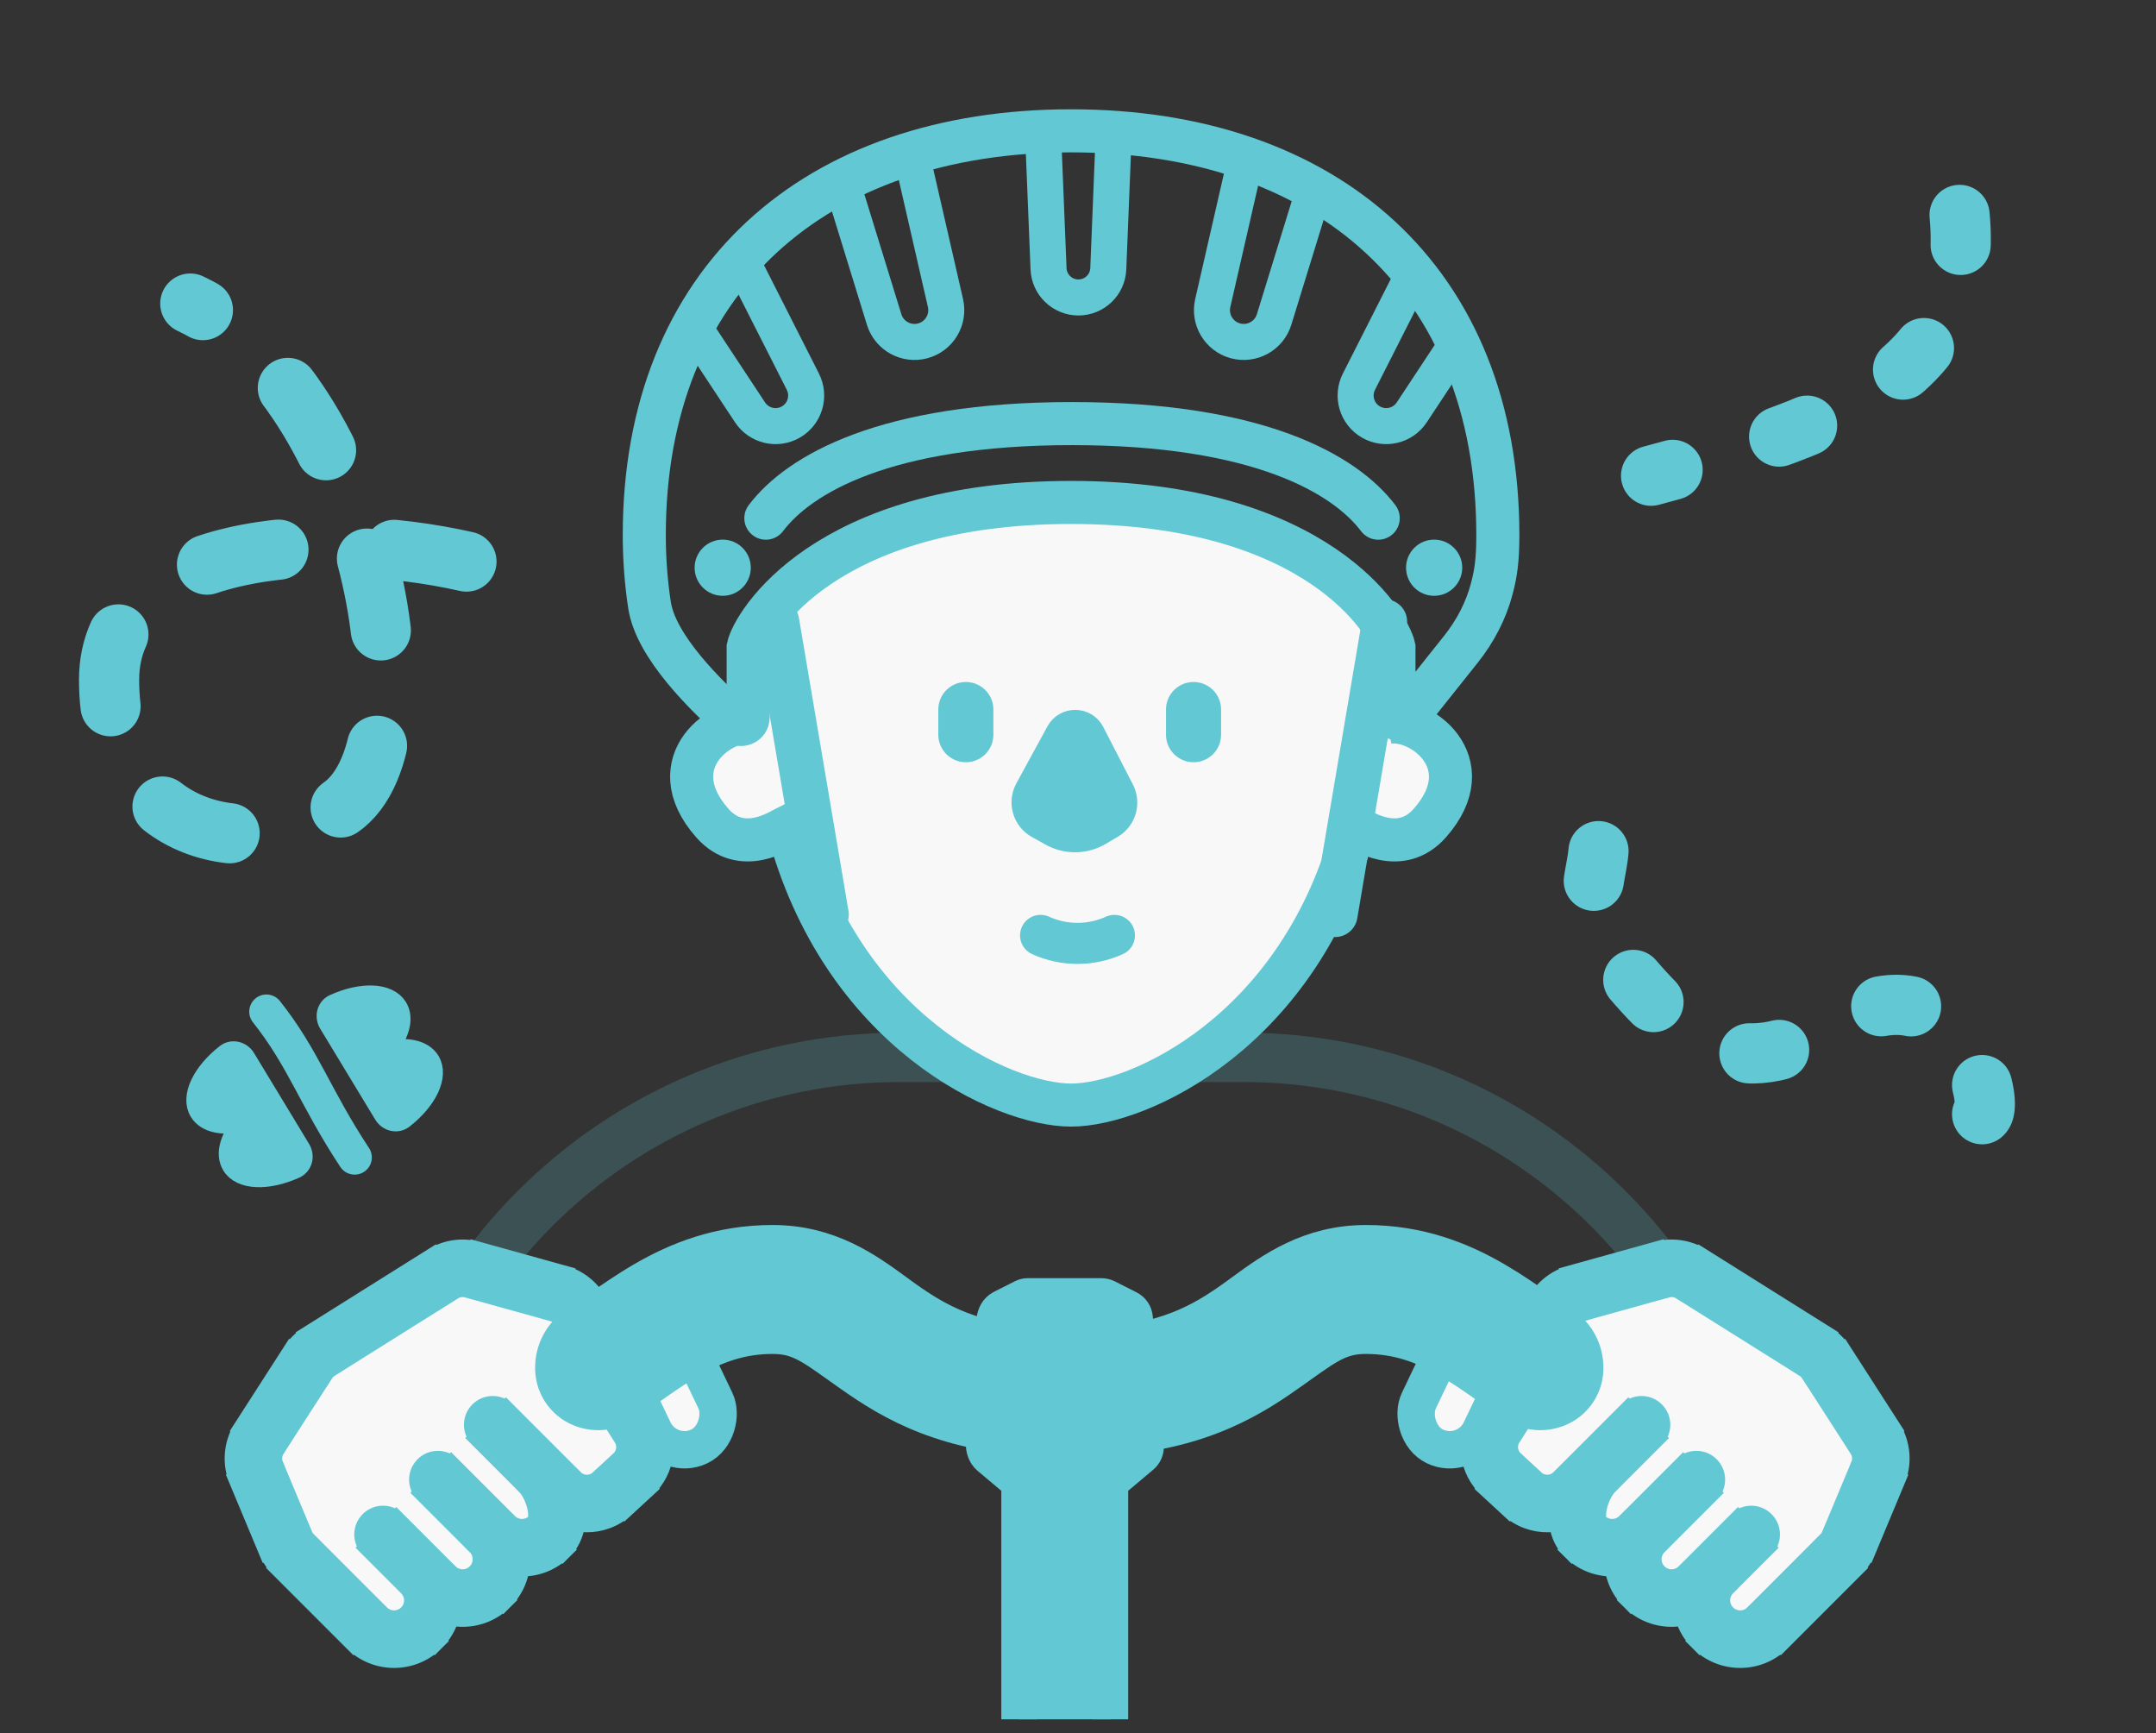 <?xml version="1.0" encoding="UTF-8" standalone="no"?>
<svg
   width="107"
   height="86"
   viewBox="0 0 107 86"
   fill="none"
   version="1.1"
   id="svg28"
   sodipodi:docname="Icon_LTS2.svg"
   inkscape:version="1.3.2 (091e20e, 2023-11-25, custom)"
   xmlns:inkscape="http://www.inkscape.org/namespaces/inkscape"
   xmlns:sodipodi="http://sodipodi.sourceforge.net/DTD/sodipodi-0.dtd"
   xmlns="http://www.w3.org/2000/svg"
   xmlns:svg="http://www.w3.org/2000/svg">
  <rect x="0" y="0" width="107" height="86" fill="#333333" stroke="none"/>
  <sodipodi:namedview
     id="namedview28"
     pagecolor="#ffffff"
     bordercolor="#000000"
     borderopacity="0.25"
     inkscape:showpageshadow="2"
     inkscape:pageopacity="0.0"
     inkscape:pagecheckerboard="0"
     inkscape:deskcolor="#d1d1d1"
     inkscape:zoom="9.5465116"
     inkscape:cx="53.527406"
     inkscape:cy="43"
     inkscape:window-width="1920"
     inkscape:window-height="1017"
     inkscape:window-x="1912"
     inkscape:window-y="-8"
     inkscape:window-maximized="1"
     inkscape:current-layer="svg28" />
  <g
     clip-path="url(#clip0_16_6444)"
     id="g28">
    <path
       opacity="0.2"
       d="M87.306 78.055V78.055C87.306 63.921 75.848 52.463 61.714 52.463H44.653C30.519 52.463 19.061 63.921 19.061 78.055V78.055"
       stroke="#DDA34E"
       stroke-width="2.448"
       id="path1"
       style="stroke:#62c8d3;stroke-opacity:1" />
    <rect
       x="71.777"
       y="66.645"
       width="3.402"
       height="4.864"
       rx="1.701"
       transform="rotate(25.515 71.777 66.645)"
       fill="#F8F8F8"
       stroke="#DDA34E"
       stroke-width="1.855"
       id="rect1"
       style="stroke:#62c8d3;stroke-opacity:1" />
    <rect
       width="3.402"
       height="4.864"
       rx="1.701"
       transform="matrix(-0.902 0.431 0.431 0.902 34.143 66.645)"
       fill="#F8F8F8"
       stroke="#DDA34E"
       stroke-width="1.855"
       id="rect2"
       style="stroke:#62c8d3;stroke-opacity:1" />
    <path
       d="M75.534 74.107L74.509 73.161C73.849 72.552 73.72 71.557 74.203 70.799L76.221 67.637C76.316 67.487 76.39 67.324 76.439 67.153L76.931 65.449C77.11 64.83 77.596 64.348 78.217 64.176L82.463 62.996C82.966 62.857 83.504 62.935 83.946 63.212L90.068 67.052C90.299 67.197 90.495 67.391 90.643 67.62L93.048 71.358C93.378 71.871 93.435 72.514 93.2 73.077L91.754 76.538C91.661 76.761 91.525 76.964 91.354 77.135L89.632 78.857L87.724 80.766C86.972 81.517 85.754 81.517 85.002 80.766C84.25 80.014 84.25 78.796 85.002 78.044L84.32 78.726C83.568 79.478 82.35 79.478 81.598 78.726C80.847 77.975 80.847 76.756 81.598 76.005L81.374 76.229C80.623 76.98 79.404 76.98 78.653 76.229C77.901 75.477 78.404 73.755 79.156 73.004L78.104 74.055C77.4 74.76 76.266 74.782 75.534 74.107Z"
       fill="#F8F8F8"
       id="path2" />
    <path
       d="M74.509 73.161L75.138 72.479L75.138 72.479L74.509 73.161ZM75.534 74.107L74.905 74.789L74.905 74.789L75.534 74.107ZM80.812 70.036C81.174 69.674 81.761 69.674 82.124 70.036C82.486 70.398 82.486 70.986 82.124 71.348L80.812 70.036ZM78.217 64.176L77.969 63.282L77.969 63.282L78.217 64.176ZM82.463 62.996L82.215 62.102L82.215 62.102L82.463 62.996ZM93.2 73.077L94.056 73.435L93.2 73.077ZM91.754 76.538L90.898 76.181L90.898 76.181L91.754 76.538ZM83.533 72.758C83.895 72.395 84.483 72.395 84.845 72.758C85.207 73.12 85.207 73.707 84.845 74.07L83.533 72.758ZM86.255 75.479C86.617 75.117 87.205 75.117 87.567 75.479C87.929 75.842 87.929 76.429 87.567 76.791L86.255 75.479ZM89.632 78.857L88.977 78.201L88.977 78.201L89.632 78.857ZM91.354 77.135L92.01 77.791L92.01 77.791L91.354 77.135ZM83.946 63.212L83.453 63.998L83.946 63.212ZM90.068 67.052L90.561 66.266L90.068 67.052ZM90.643 67.62L91.423 67.118L91.423 67.118L90.643 67.62ZM93.048 71.358L92.268 71.86L93.048 71.358ZM76.931 65.449L77.822 65.706L77.822 65.706L76.931 65.449ZM76.439 67.153L77.331 67.411L77.33 67.411L76.439 67.153ZM76.221 67.637L77.003 68.136L77.003 68.136L76.221 67.637ZM74.203 70.799L74.985 71.299L74.985 71.299L74.203 70.799ZM75.138 72.479L76.163 73.425L74.905 74.789L73.88 73.843L75.138 72.479ZM77.448 73.399L78.5 72.348L79.812 73.66L78.76 74.711L77.448 73.399ZM78.5 72.348L80.812 70.036L82.124 71.348L79.812 73.66L78.5 72.348ZM77.969 63.282L82.215 62.102L82.712 63.89L78.465 65.07L77.969 63.282ZM94.056 73.435L92.611 76.896L90.898 76.181L92.344 72.72L94.056 73.435ZM80.718 75.573L80.942 75.349L82.254 76.661L82.03 76.885L80.718 75.573ZM80.942 75.349L83.533 72.758L84.845 74.07L82.254 76.661L80.942 75.349ZM79.308 75.573C79.698 75.962 80.329 75.962 80.718 75.573L82.03 76.885C80.916 77.999 79.11 77.999 77.996 76.885L79.308 75.573ZM79.812 73.66C79.586 73.885 79.346 74.329 79.249 74.801C79.146 75.308 79.263 75.527 79.308 75.573L77.996 76.885C77.29 76.179 77.283 75.161 77.431 74.431C77.587 73.667 77.974 72.874 78.5 72.348L79.812 73.66ZM83.664 78.07L84.346 77.388L85.658 78.7L84.976 79.382L83.664 78.07ZM84.346 77.388L86.255 75.479L87.567 76.791L85.658 78.7L84.346 77.388ZM82.254 78.07C82.643 78.46 83.275 78.46 83.664 78.07L84.976 79.382C83.862 80.496 82.056 80.496 80.942 79.382L82.254 78.07ZM82.254 76.661C81.865 77.05 81.865 77.681 82.254 78.07L80.942 79.382C79.828 78.269 79.828 76.463 80.942 75.349L82.254 76.661ZM85.658 80.11C86.047 80.499 86.678 80.499 87.068 80.11L88.38 81.422C87.266 82.536 85.46 82.536 84.346 81.422L85.658 80.11ZM85.658 78.7C85.269 79.09 85.269 79.721 85.658 80.11L84.346 81.422C83.232 80.308 83.232 78.502 84.346 77.388L85.658 78.7ZM87.068 80.11L88.977 78.201L90.288 79.513L88.38 81.422L87.068 80.11ZM92.01 77.791L90.288 79.513L88.977 78.201L90.698 76.479L92.01 77.791ZM84.439 62.426L90.561 66.266L89.575 67.838L83.453 63.998L84.439 62.426ZM91.423 67.118L93.828 70.856L92.268 71.86L89.862 68.122L91.423 67.118ZM77.822 65.706L77.331 67.411L75.548 66.896L76.04 65.192L77.822 65.706ZM77.003 68.136L74.985 71.299L73.421 70.3L75.439 67.138L77.003 68.136ZM77.33 67.411C77.257 67.667 77.146 67.911 77.003 68.136L75.439 67.138C75.486 67.063 75.523 66.981 75.548 66.896L77.33 67.411ZM90.561 66.266C90.907 66.483 91.202 66.774 91.423 67.118L89.862 68.122C89.789 68.007 89.691 67.91 89.575 67.838L90.561 66.266ZM92.611 76.896C92.471 77.23 92.267 77.535 92.01 77.791L90.698 76.479C90.784 76.394 90.852 76.292 90.898 76.181L92.611 76.896ZM92.344 72.72C92.461 72.438 92.433 72.117 92.268 71.86L93.828 70.856C94.323 71.626 94.409 72.59 94.056 73.435L92.344 72.72ZM82.215 62.102C82.969 61.893 83.776 62.01 84.439 62.426L83.453 63.998C83.232 63.859 82.963 63.82 82.712 63.89L82.215 62.102ZM76.163 73.425C76.529 73.763 77.096 73.751 77.448 73.399L78.76 74.711C77.704 75.768 76.002 75.802 74.905 74.789L76.163 73.425ZM73.88 73.843C72.889 72.929 72.696 71.437 73.421 70.3L74.985 71.299C74.743 71.677 74.808 72.175 75.138 72.479L73.88 73.843ZM78.465 65.07C78.155 65.156 77.912 65.397 77.822 65.706L76.04 65.192C76.308 64.263 77.038 63.54 77.969 63.282L78.465 65.07Z"
       fill="#DDA34E"
       id="path3"
       style="stroke:#62c8d3;stroke-opacity:1;fill:#62c8d3;fill-opacity:1" />
    <path
       d="M30.386 74.107L31.411 73.161C32.072 72.552 32.2 71.557 31.717 70.799L29.7 67.637C29.604 67.487 29.53 67.324 29.481 67.153L28.989 65.449C28.811 64.83 28.324 64.348 27.703 64.176L23.457 62.996C22.954 62.857 22.416 62.935 21.974 63.212L15.852 67.052C15.621 67.197 15.425 67.391 15.278 67.62L12.872 71.358C12.542 71.871 12.485 72.514 12.72 73.077L14.166 76.538C14.259 76.761 14.395 76.964 14.566 77.135L16.288 78.857L18.197 80.766C18.948 81.517 20.167 81.517 20.918 80.766C21.67 80.014 21.67 78.796 20.918 78.044L21.6 78.726C22.352 79.478 23.57 79.478 24.322 78.726C25.074 77.975 25.074 76.756 24.322 76.005L24.546 76.229C25.298 76.98 26.516 76.98 27.268 76.229C28.019 75.477 27.516 73.755 26.765 73.004L27.816 74.055C28.52 74.76 29.654 74.782 30.386 74.107Z"
       fill="#F8F8F8"
       id="path4" />
    <path
       d="M31.411 73.161L30.782 72.479L30.782 72.479L31.411 73.161ZM30.386 74.107L31.015 74.789L31.015 74.789L30.386 74.107ZM25.109 70.036C24.746 69.674 24.159 69.674 23.797 70.036C23.434 70.398 23.434 70.986 23.797 71.348L25.109 70.036ZM27.703 64.176L27.951 63.282L27.951 63.282L27.703 64.176ZM23.457 62.996L23.705 62.102L23.705 62.102L23.457 62.996ZM12.72 73.077L11.864 73.435L12.72 73.077ZM14.166 76.538L15.022 76.181L15.022 76.181L14.166 76.538ZM22.387 72.758C22.025 72.395 21.437 72.395 21.075 72.758C20.713 73.12 20.713 73.707 21.075 74.07L22.387 72.758ZM19.665 75.479C19.303 75.117 18.716 75.117 18.353 75.479C17.991 75.842 17.991 76.429 18.353 76.791L19.665 75.479ZM16.288 78.857L16.944 78.201L16.944 78.201L16.288 78.857ZM14.566 77.135L13.91 77.791L13.91 77.791L14.566 77.135ZM21.974 63.212L22.467 63.998L21.974 63.212ZM15.852 67.052L15.359 66.266L15.852 67.052ZM15.278 67.62L14.497 67.118L14.497 67.118L15.278 67.62ZM12.872 71.358L13.652 71.86L12.872 71.358ZM28.989 65.449L28.098 65.706L28.098 65.706L28.989 65.449ZM29.481 67.153L28.59 67.411L28.59 67.411L29.481 67.153ZM29.7 67.637L28.917 68.136L28.917 68.136L29.7 67.637ZM31.717 70.799L30.935 71.299L30.935 71.299L31.717 70.799ZM30.782 72.479L29.757 73.425L31.015 74.789L32.041 73.843L30.782 72.479ZM28.472 73.399L27.421 72.348L26.108 73.66L27.16 74.711L28.472 73.399ZM27.421 72.348L25.109 70.036L23.797 71.348L26.108 73.66L27.421 72.348ZM27.951 63.282L23.705 62.102L23.209 63.89L27.455 65.07L27.951 63.282ZM11.864 73.435L13.309 76.896L15.022 76.181L13.576 72.72L11.864 73.435ZM25.202 75.573L24.978 75.349L23.666 76.661L23.89 76.885L25.202 75.573ZM24.978 75.349L22.387 72.758L21.075 74.07L23.666 76.661L24.978 75.349ZM26.612 75.573C26.222 75.962 25.591 75.962 25.202 75.573L23.89 76.885C25.004 77.999 26.81 77.999 27.924 76.885L26.612 75.573ZM26.108 73.66C26.334 73.885 26.575 74.329 26.671 74.801C26.774 75.308 26.657 75.527 26.612 75.573L27.924 76.885C28.63 76.179 28.637 75.161 28.489 74.431C28.333 73.667 27.947 72.874 27.421 72.348L26.108 73.66ZM22.256 78.07L21.574 77.388L20.262 78.7L20.944 79.382L22.256 78.07ZM21.574 77.388L19.665 75.479L18.353 76.791L20.262 78.7L21.574 77.388ZM23.666 78.07C23.277 78.46 22.646 78.46 22.256 78.07L20.944 79.382C22.058 80.496 23.864 80.496 24.978 79.382L23.666 78.07ZM23.666 76.661C24.055 77.05 24.055 77.681 23.666 78.07L24.978 79.382C26.092 78.269 26.092 76.463 24.978 75.349L23.666 76.661ZM20.262 80.11C19.873 80.499 19.242 80.499 18.852 80.11L17.541 81.422C18.654 82.536 20.46 82.536 21.574 81.422L20.262 80.11ZM20.262 78.7C20.651 79.09 20.651 79.721 20.262 80.11L21.574 81.422C22.688 80.308 22.688 78.502 21.574 77.388L20.262 78.7ZM18.852 80.11L16.944 78.201L15.632 79.513L17.541 81.422L18.852 80.11ZM13.91 77.791L15.632 79.513L16.944 78.201L15.222 76.479L13.91 77.791ZM21.481 62.426L15.359 66.266L16.345 67.838L22.467 63.998L21.481 62.426ZM14.497 67.118L12.092 70.856L13.652 71.86L16.058 68.122L14.497 67.118ZM28.098 65.706L28.59 67.411L30.372 66.896L29.881 65.192L28.098 65.706ZM28.917 68.136L30.935 71.299L32.499 70.3L30.482 67.138L28.917 68.136ZM28.59 67.411C28.664 67.667 28.774 67.911 28.917 68.136L30.482 67.138C30.434 67.063 30.397 66.981 30.372 66.896L28.59 67.411ZM15.359 66.266C15.013 66.483 14.719 66.774 14.497 67.118L16.058 68.122C16.131 68.007 16.23 67.91 16.345 67.838L15.359 66.266ZM13.309 76.896C13.449 77.23 13.653 77.535 13.91 77.791L15.222 76.479C15.136 76.394 15.068 76.292 15.022 76.181L13.309 76.896ZM13.576 72.72C13.459 72.438 13.487 72.117 13.652 71.86L12.092 70.856C11.597 71.626 11.512 72.59 11.864 73.435L13.576 72.72ZM23.705 62.102C22.951 61.893 22.144 62.01 21.481 62.426L22.467 63.998C22.688 63.859 22.957 63.82 23.209 63.89L23.705 62.102ZM29.757 73.425C29.391 73.763 28.824 73.751 28.472 73.399L27.16 74.711C28.216 75.768 29.918 75.802 31.015 74.789L29.757 73.425ZM32.041 73.843C33.031 72.929 33.224 71.437 32.499 70.3L30.935 71.299C31.177 71.677 31.112 72.175 30.782 72.479L32.041 73.843ZM27.455 65.07C27.765 65.156 28.009 65.397 28.098 65.706L29.881 65.192C29.613 64.263 28.882 63.54 27.951 63.282L27.455 65.07Z"
       fill="#DDA34E"
       id="path5"
       style="stroke:#62c8d3;stroke-opacity:1;fill:#62c8d3;fill-opacity:1" />
    <path
       d="M52.434 70.59V71.443H53.287C58.479 71.443 61.359 69.971 63.544 68.473C63.918 68.216 64.252 67.978 64.552 67.764L64.554 67.762C65.986 66.74 66.601 66.325 67.789 66.325C69.384 66.325 70.656 66.81 71.887 67.526C72.523 67.897 73.128 68.316 73.79 68.78L73.881 68.843L73.887 68.847C74.299 69.136 74.743 69.448 75.201 69.743C75.855 70.166 76.656 70.209 77.34 69.932C78.215 69.578 78.769 68.708 78.72 67.765L78.716 67.699C78.672 66.847 78.201 66.107 77.531 65.661C77.22 65.453 76.894 65.225 76.531 64.971L76.042 65.67L76.531 64.971L76.482 64.937L76.482 64.937C75.831 64.481 75.076 63.954 74.247 63.471C72.546 62.481 70.458 61.633 67.789 61.633C64.98 61.633 63.114 62.993 61.675 64.042L61.635 64.071C61.372 64.263 61.129 64.44 60.89 64.604C59.343 65.664 57.372 66.752 53.287 66.752H52.434V67.605V70.59Z"
       fill="#DDA34E"
       stroke="#DDA34E"
       stroke-width="1.706"
       id="path6"
       style="stroke:#62c8d3;stroke-opacity:1;fill:#62c8d3;fill-opacity:1" />
    <path
       d="M53.7 70.59V71.443H52.847C47.655 71.443 44.775 69.971 42.59 68.473C42.215 68.216 41.882 67.978 41.581 67.764L41.579 67.762C40.147 66.74 39.533 66.325 38.345 66.325C36.749 66.325 35.477 66.81 34.246 67.526C33.61 67.897 33.005 68.316 32.343 68.78L32.252 68.843L32.246 68.847C31.835 69.136 31.39 69.448 30.932 69.743C30.278 70.166 29.478 70.209 28.793 69.932C27.918 69.578 27.364 68.708 27.413 67.765L27.417 67.699C27.461 66.847 27.932 66.107 28.602 65.661C28.914 65.453 29.239 65.225 29.602 64.971L30.091 65.67L29.602 64.971L29.651 64.937L29.651 64.937C30.302 64.481 31.057 63.954 31.887 63.471C33.588 62.481 35.675 61.633 38.345 61.633C41.154 61.633 43.02 62.993 44.458 64.042L44.498 64.071C44.761 64.263 45.005 64.44 45.243 64.604C46.79 65.664 48.761 66.752 52.847 66.752H53.7V67.605V70.59Z"
       fill="#DDA34E"
       stroke="#DDA34E"
       stroke-width="1.706"
       id="path7"
       style="stroke:#62c8d3;stroke-opacity:1;fill:#62c8d3;fill-opacity:1" />
    <path
       d="M69.13 31.889V35.184C69.13 35.412 69.344 35.582 69.572 35.594C71.186 35.679 73.35 37.849 70.911 40.613C69.439 42.282 67.528 40.969 67.172 40.791C64.504 46.489 61.342 54.83 53.106 54.83C46.173 54.83 41.708 46.489 39.04 40.791C38.684 40.969 36.417 42.016 34.945 40.348C32.502 37.579 34.974 35.411 36.641 35.333C36.868 35.322 37.081 35.151 37.081 34.923V31.889C37.319 30.761 40.856 25.154 53.106 25.154C65.356 25.154 68.893 30.761 69.13 31.889Z"
       fill="#F8F8F8"
       id="path8" />
    <path
       d="M37.487 35.856C35.885 35.5 32.68 37.81 35.351 40.837C36.823 42.505 38.733 41.193 39.09 41.015C41.757 51.182 49.798 54.83 53.156 54.83C56.513 54.83 64.554 51.182 67.222 41.015C67.578 41.193 69.489 42.505 70.961 40.837C73.631 37.81 70.427 35.5 68.824 35.856M74.336 26.555C74.336 13.869 65.841 6.491 53.156 6.491C40.47 6.491 31.975 13.869 31.975 26.555C31.975 27.732 32.063 28.889 32.234 30.019C32.547 32.085 35.017 34.499 36.538 35.856C36.767 36.061 37.131 35.898 37.131 35.59L37.131 32.112C37.368 30.985 40.906 24.93 53.156 24.93C65.406 24.93 68.943 30.985 69.18 32.112V35.367C69.18 35.704 69.605 35.853 69.815 35.589L72.504 32.214C73.212 31.325 73.75 30.304 74.037 29.205C74.234 28.453 74.336 27.819 74.336 26.555Z"
       stroke="#DDA34E"
       stroke-width="2.137"
       id="path9"
       style="stroke:#62c8d3;stroke-opacity:1" />
    <path
       d="M59.234 35.205V36.452"
       stroke="#DDA34E"
       stroke-width="2.734"
       stroke-linecap="round"
       id="path10"
       style="stroke:#62c8d3;stroke-opacity:1" />
    <path
       d="M47.934 35.205V36.452"
       stroke="#DDA34E"
       stroke-width="2.734"
       stroke-linecap="round"
       id="path11"
       style="stroke:#62c8d3;stroke-opacity:1" />
    <path
       d="M55.308 46.411V46.411C54.144 46.94 52.807 46.94 51.643 46.411V46.411"
       stroke="#DDA34E"
       stroke-width="2.038"
       stroke-linecap="round"
       id="path12"
       style="stroke:#62c8d3;stroke-opacity:1" />
    <path
       d="M50.879 39.108L52.423 36.278C52.833 35.526 53.918 35.539 54.31 36.301L55.78 39.153C56.136 39.844 55.89 40.694 55.22 41.088L54.616 41.443C53.855 41.891 52.914 41.902 52.142 41.474L51.454 41.092C50.751 40.701 50.494 39.815 50.879 39.108Z"
       fill="#DDA34E"
       id="path13"
       style="stroke:#62c8d3;stroke-opacity:1;fill:#62c8d3;fill-opacity:1" />
    <path
       d="M51.77 6.715L52.038 13.335C52.07 14.131 52.724 14.759 53.52 14.759V14.759C54.317 14.759 54.971 14.131 55.003 13.335L55.27 6.715"
       stroke="#DDA34E"
       stroke-width="1.788"
       id="path14"
       style="stroke:#62c8d3;stroke-opacity:1" />
    <path
       d="M41.853 9.285L43.879 15.853C44.129 16.664 44.975 17.131 45.794 16.912V16.912C46.613 16.692 47.112 15.863 46.923 15.036L45.252 7.744"
       stroke="#DDA34E"
       stroke-width="1.788"
       id="path15"
       style="stroke:#62c8d3;stroke-opacity:1" />
    <path
       d="M61.838 7.832L60.188 15.036C59.998 15.863 60.497 16.692 61.317 16.912V16.912C62.136 17.131 62.982 16.663 63.232 15.853L65.257 9.284"
       stroke="#DDA34E"
       stroke-width="1.788"
       id="path16"
       style="stroke:#62c8d3;stroke-opacity:1" />
    <path
       d="M70.354 13.195L67.443 18.937C67.078 19.657 67.339 20.536 68.038 20.939V20.939C68.734 21.34 69.621 21.131 70.064 20.461L72.575 16.659"
       stroke="#DDA34E"
       stroke-width="1.788"
       id="path17"
       style="stroke:#62c8d3;stroke-opacity:1" />
    <path
       d="M36.878 13.083L39.845 18.937C40.21 19.657 39.949 20.536 39.25 20.939V20.939C38.555 21.34 37.667 21.131 37.224 20.461L34.566 16.435"
       stroke="#DDA34E"
       stroke-width="1.788"
       id="path18"
       style="stroke:#62c8d3;stroke-opacity:1" />
    <path
       d="M38.008 25.71C39.657 23.529 43.946 21.017 53.205 21.017C62.463 21.017 66.752 23.529 68.4 25.71"
       stroke="#DDA34E"
       stroke-width="2.137"
       stroke-linecap="round"
       id="path19"
       style="stroke:#62c8d3;stroke-opacity:1" />
    <path
       d="M38.548 30.849L41.006 45.375"
       stroke="#DDA34E"
       stroke-width="2.237"
       stroke-linecap="round"
       id="path20"
       style="stroke:#62c8d3;stroke-opacity:1" />
    <path
       d="M68.717 30.849L66.258 45.375"
       stroke="#DDA34E"
       stroke-width="2.237"
       stroke-linecap="round"
       id="path21"
       style="stroke:#62c8d3;stroke-opacity:1" />
    <circle
       cx="71.175"
       cy="28.168"
       r="0.894"
       fill="#DDA34E"
       id="circle21"
       style="stroke:#62c8d3;stroke-opacity:1;fill:#62c8d3;fill-opacity:1" />
    <circle
       cx="35.867"
       cy="28.168"
       r="0.894"
       fill="#DDA34E"
       id="circle22"
       style="stroke:#62c8d3;stroke-opacity:1;fill:#62c8d3;fill-opacity:1" />
    <path
       d="M54.665 64.305H52.822H50.993C50.917 64.305 50.842 64.323 50.771 64.359L49.717 64.891C49.511 64.995 49.368 65.234 49.344 65.511L48.823 71.59C48.799 71.87 48.901 72.143 49.086 72.299L50.313 73.331C50.479 73.471 50.579 73.707 50.579 73.96V86.208C50.579 86.534 50.843 86.799 51.169 86.799H54.514C54.84 86.799 55.105 86.534 55.105 86.208V73.83C55.105 73.656 55.181 73.491 55.315 73.379L56.665 72.242C56.812 72.119 56.889 71.931 56.873 71.74L56.329 65.388C56.312 65.184 56.19 65.004 56.007 64.912L54.931 64.368C54.848 64.327 54.757 64.305 54.665 64.305Z"
       fill="#DDA34E"
       stroke="#DDA34E"
       stroke-width="1.771"
       id="path22"
       style="stroke:#62c8d3;stroke-opacity:1;fill:#62c8d3;fill-opacity:1" />
    <path
       d="M23.15 27.863C15.918 26.226 5.413 26.973 5.413 33.734C5.413 41.032 11.816 42.922 16.647 40.227C21.827 37.338 18.319 19.217 9.444 15.062"
       stroke="#DDA34E"
       stroke-width="2.986"
       stroke-linecap="round"
       stroke-dasharray="3.63 5.76"
       id="path23"
       style="stroke:#62c8d3;stroke-opacity:1" />
    <path
       d="M98.37 55.284C99.086 54.714 97.032 47.164 91.023 50.883C86.122 53.915 83.414 51.617 80.023 47.365C77.58 44.301 80.555 42.406 78.715 39.935"
       stroke="#DDA34E"
       stroke-width="2.986"
       stroke-linecap="round"
       stroke-dasharray="1.49 5.54"
       id="path24"
       style="stroke:#62c8d3;stroke-opacity:1" />
    <path
       d="M97.252 10.663C97.977 18.364 91.86 20.946 81.941 23.604"
       stroke="#DDA34E"
       stroke-width="2.986"
       stroke-linecap="round"
       stroke-dasharray="1.49 5.54"
       id="path25"
       style="stroke:#62c8d3;stroke-opacity:1" />
    <path
       fill-rule="evenodd"
       clip-rule="evenodd"
       d="M19.051 55.293C19.258 55.635 19.706 55.748 20.02 55.502C21.201 54.577 21.78 53.383 21.333 52.644C20.991 52.079 20.133 51.923 19.137 52.158C19.806 51.384 20.066 50.552 19.723 49.986C19.276 49.248 17.95 49.208 16.583 49.826C16.219 49.99 16.112 50.44 16.318 50.781L17.816 53.254C17.816 53.254 17.816 53.254 17.816 53.254L19.051 55.293Z"
       fill="#DDA34E"
       id="path26"
       style="stroke:#62c8d3;stroke-opacity:1;fill:#62c8d3;fill-opacity:1" />
    <path
       fill-rule="evenodd"
       clip-rule="evenodd"
       d="M12.18 52.506C11.974 52.165 11.525 52.052 11.211 52.298C10.03 53.223 9.451 54.417 9.898 55.155C10.241 55.721 11.098 55.877 12.095 55.642C11.425 56.416 11.166 57.248 11.508 57.813C11.955 58.552 13.282 58.592 14.648 57.974C15.012 57.809 15.12 57.36 14.913 57.019L13.416 54.546C13.416 54.546 13.416 54.546 13.415 54.546L12.18 52.506Z"
       fill="#DDA34E"
       id="path27"
       style="stroke:#62c8d3;stroke-opacity:1;fill:#62c8d3;fill-opacity:1" />
    <path
       d="M13.222 50.196C15.056 52.502 15.643 54.465 17.601 57.428"
       stroke="#DDA34E"
       stroke-width="1.706"
       stroke-linecap="round"
       id="path28"
       style="stroke:#62c8d3;stroke-opacity:1" />
  </g>
  <defs
     id="defs28">
    <clipPath
       id="clip0_16_6444">
      <rect
         width="106.632"
         height="85.306"
         fill="white"
         transform="translate(0.184)"
         id="rect28" />
    </clipPath>
  </defs>
</svg>
